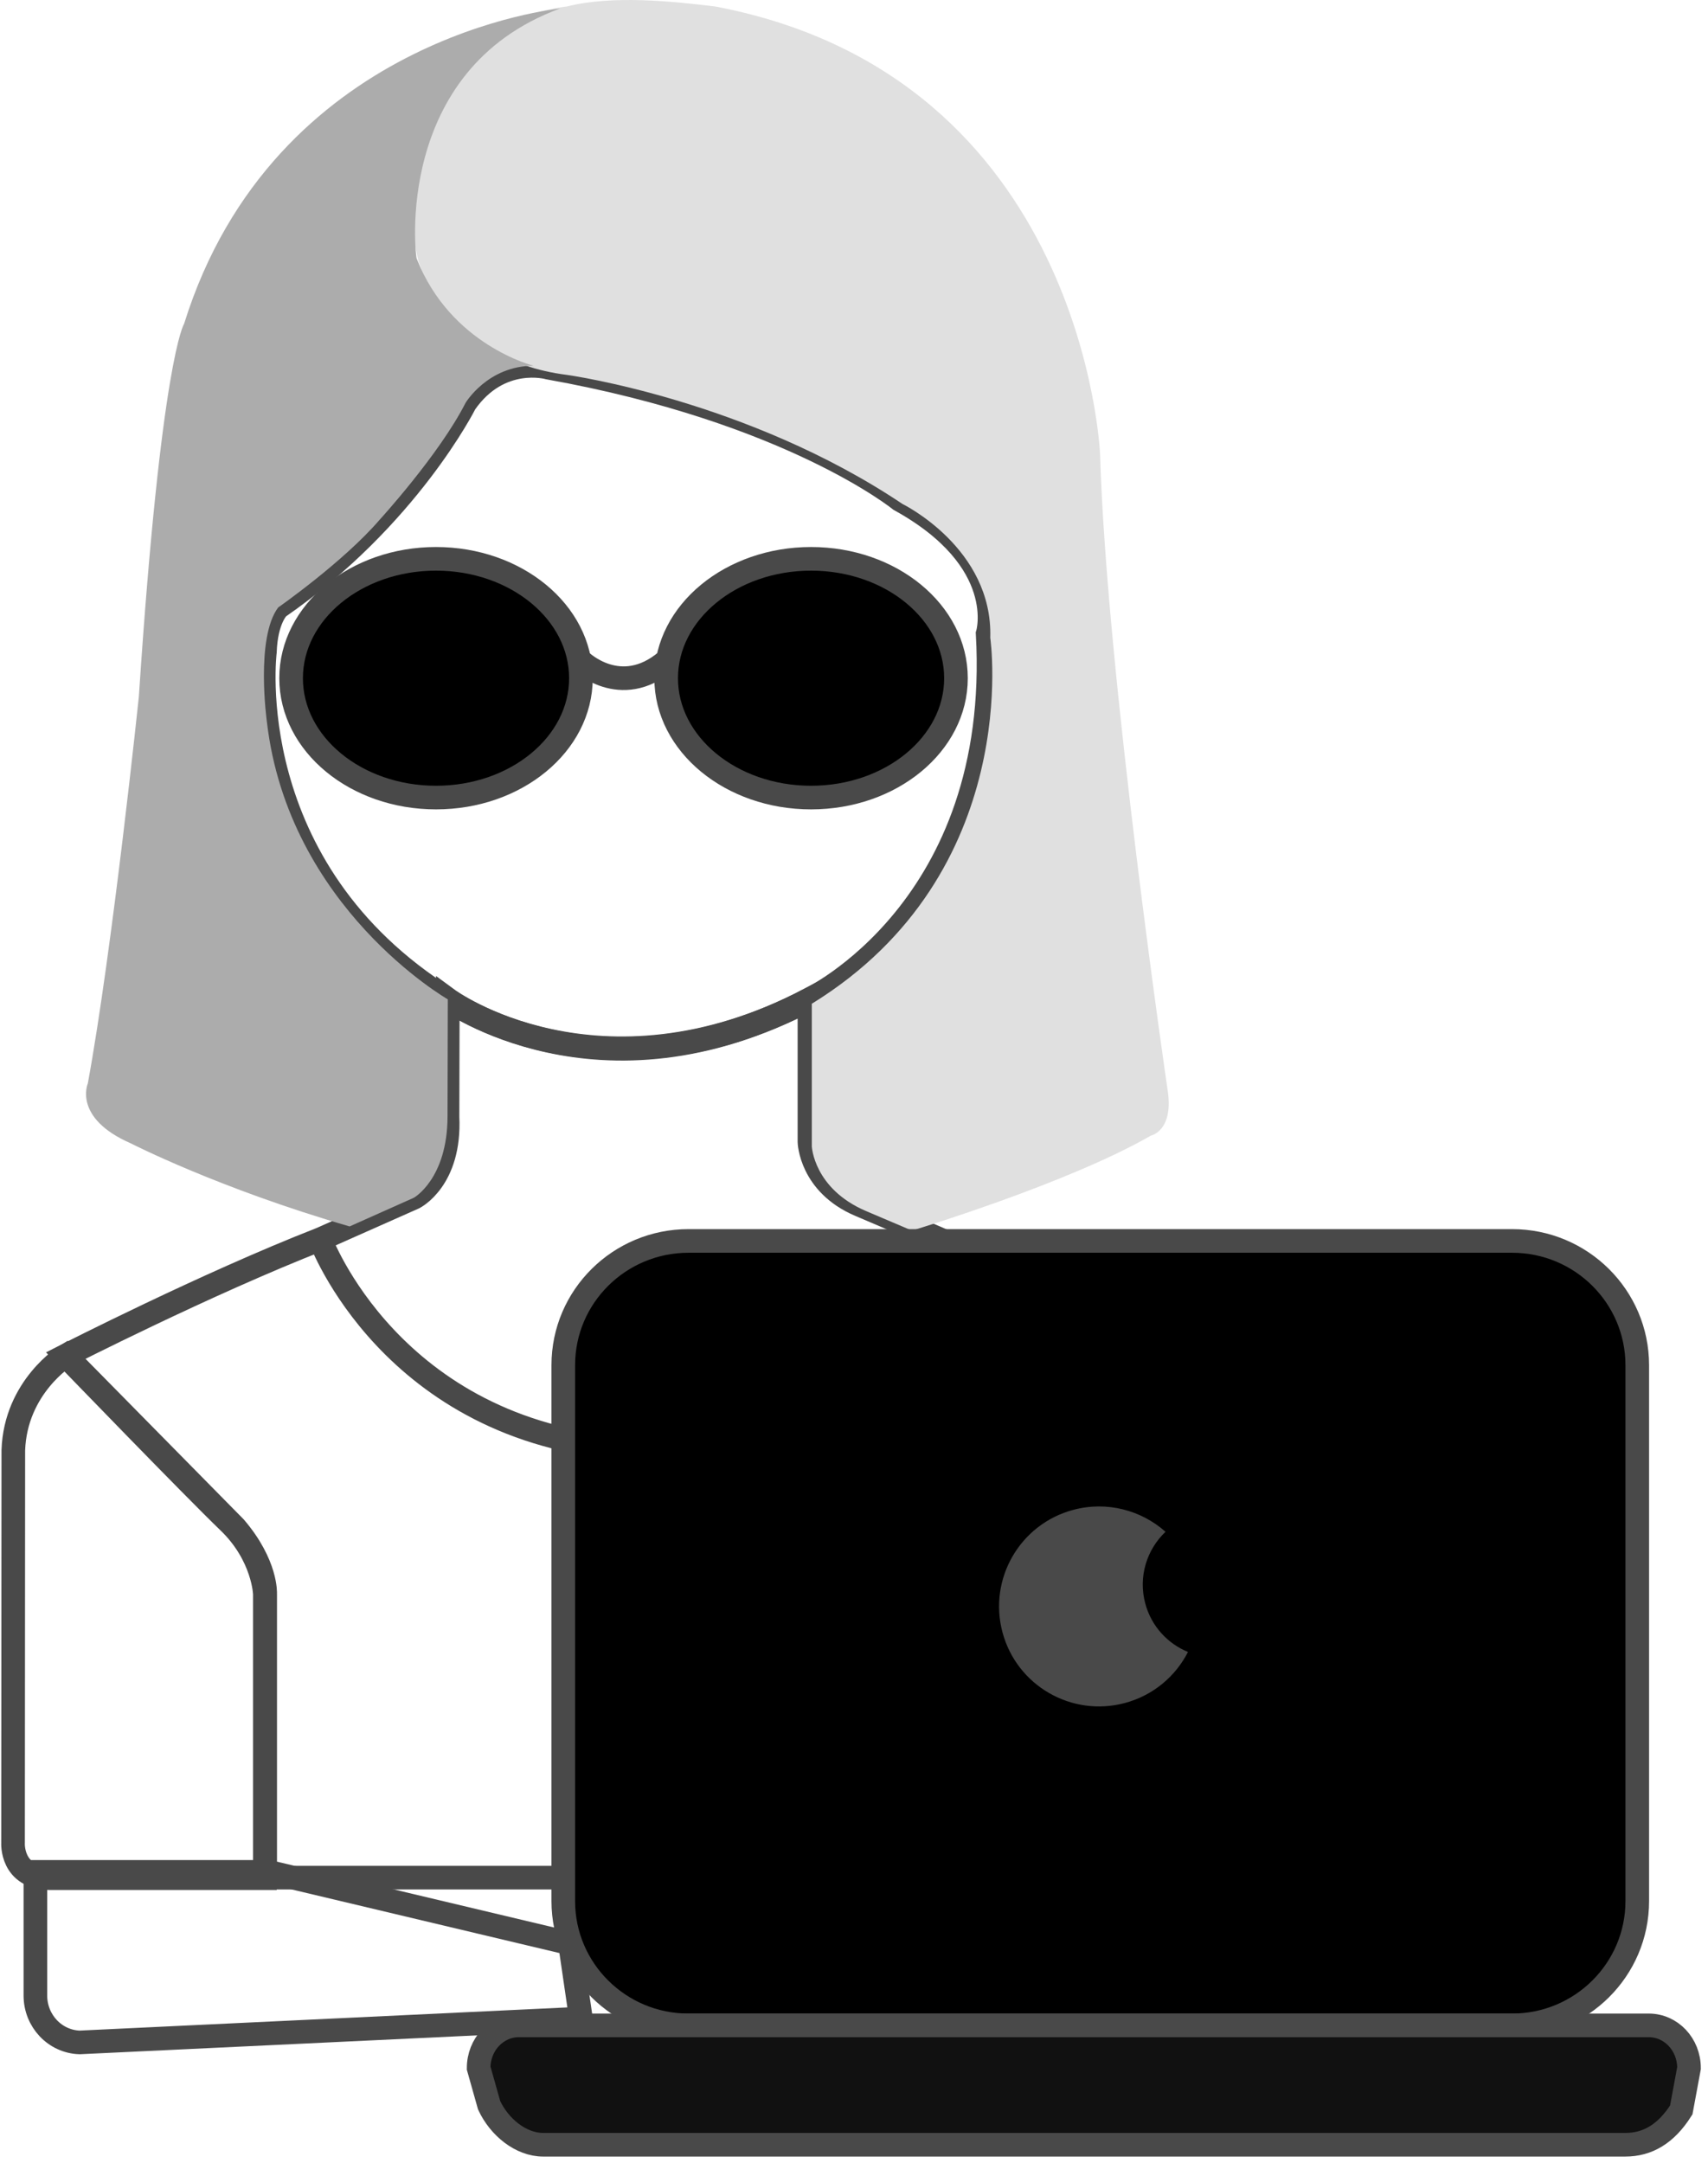 <svg width="94" height="119" viewBox="0 0 94 119" fill="none" xmlns="http://www.w3.org/2000/svg">
<path d="M0.718 101.376C0.718 101.376 0.581 103.335 2.783 103.335H14.579V87.713C14.579 87.713 14.518 85.587 12.59 83.735C10.662 81.883 3.618 74.596 3.618 74.596C3.618 74.596 0.855 76.296 0.733 79.788L0.718 101.376Z" stroke="#494949" stroke-width="1.3" stroke-miterlimit="10"/>
<path d="M68.216 101.376C68.216 101.376 68.353 103.335 66.152 103.335H54.355V87.713C54.355 87.713 54.416 85.587 56.344 83.735C58.272 81.883 65.317 74.596 65.317 74.596C65.317 74.596 68.08 76.296 68.201 79.788L68.216 101.376Z" stroke="#494949" stroke-width="1.3" stroke-miterlimit="10"/>
<path d="M3.618 74.581C3.618 74.581 11.345 70.634 17.646 68.174L22.777 65.897C22.777 65.897 24.796 64.91 24.629 61.449L24.644 54.981C24.644 54.981 32.949 61.1 44.548 54.981V62.83C44.548 62.83 44.608 65.138 47.311 66.292C47.311 66.292 61.961 72.471 65.423 74.566L56.481 83.569C56.481 83.569 54.522 94.925 54.401 98.265V103.305H14.594V87.683C14.594 87.683 14.685 86.089 12.939 84.039L3.618 74.581Z" stroke="#494949" stroke-width="1.3" stroke-miterlimit="10"/>
<path d="M17.629 68.19C17.629 68.19 21.501 78.741 34.512 79.698C34.512 79.698 46.232 80.047 51.151 68.19" stroke="#494949" stroke-width="1.3" stroke-miterlimit="10"/>
<path d="M14.579 35.868C14.579 35.868 13.076 47.785 24.63 54.997C24.63 54.997 32.949 61.024 44.533 54.997C44.533 54.997 55.206 50.002 54.356 34.866C54.356 34.866 55.585 30.843 49.528 27.503C49.528 27.503 43.516 22.614 30.186 20.23C30.186 20.23 27.499 19.456 25.601 22.174C25.601 22.174 22.443 28.489 15.308 33.423C15.293 33.439 14.64 34.061 14.579 35.868Z" stroke="#494949" stroke-width="1.3" stroke-miterlimit="10"/>
<path d="M31.196 0.357C31.196 0.357 20.159 1.283 22.998 14.264C22.998 14.264 24.456 19.775 31.196 20.625C31.196 20.625 41.11 21.991 49.672 27.73C49.672 27.73 54.652 30.159 54.5 35.093C54.5 35.093 56.383 48.013 44.678 55.224V63.073C44.678 63.073 44.784 65.396 47.653 66.626L50.189 67.704C50.189 67.704 58.751 65.123 63.336 62.481C63.336 62.481 64.642 62.223 64.247 59.885C64.247 59.885 60.892 36.991 60.543 24.997C60.543 24.997 59.708 4.214 39.364 0.357C37.013 0.074 33.747 -0.28 31.196 0.357Z" fill="#E0E0E0"/>
<path d="M30.813 0.471C30.813 0.471 15.065 1.982 10.131 17.817C10.131 17.817 8.871 19.714 7.642 38.327C7.642 38.327 6.184 52.264 4.833 59.612C4.833 59.612 3.998 61.51 7.201 62.907C7.201 62.907 12.059 65.396 19.24 67.476L22.778 65.897C22.778 65.897 24.615 64.865 24.63 61.449L24.645 54.982C24.645 54.982 15.87 49.956 14.686 39.694C14.686 39.694 14.048 35.109 15.308 33.423C15.308 33.423 18.891 30.919 20.88 28.611C20.88 28.611 24.174 25.013 25.617 22.174C25.617 22.174 26.831 20.124 29.367 20.124C29.367 20.124 24.782 18.986 22.93 14.219C22.884 14.219 21.582 3.871 30.813 0.471Z" fill="#ACACAC"/>
<path d="M31.367 106.923L31.971 111.059L4.38 112.37C3.02 112.324 1.948 111.182 1.948 109.793V102.988H14.8L31.367 106.923Z" stroke="#494949" stroke-width="1.3" stroke-miterlimit="10"/>
<path d="M23.996 43.881C28.401 43.881 31.971 40.941 31.971 37.314C31.971 33.687 28.401 30.746 23.996 30.746C19.592 30.746 16.021 33.687 16.021 37.314C16.021 40.941 19.592 43.881 23.996 43.881Z" fill="black" stroke="#494949" stroke-width="1.3" stroke-miterlimit="10"/>
<path d="M44.637 43.881C49.041 43.881 52.612 40.941 52.612 37.314C52.612 33.687 49.041 30.746 44.637 30.746C40.233 30.746 36.662 33.687 36.662 37.314C36.662 40.941 40.233 43.881 44.637 43.881Z" fill="black" stroke="#494949" stroke-width="1.3" stroke-miterlimit="10"/>
<path d="M31.971 36.376C31.971 36.376 34.141 38.486 36.662 36.376" stroke="#494949" stroke-width="1.3" stroke-miterlimit="10"/>
<path d="M83.218 111.432H37.889C34.079 111.432 31 108.362 31 104.597V75.109C31 71.329 34.094 68.274 37.889 68.274H83.218C87.028 68.274 90.107 71.344 90.107 75.109V104.597C90.107 108.362 87.028 111.432 83.218 111.432Z" fill="black" stroke="#494949" stroke-width="1.3" stroke-miterlimit="10"/>
<path d="M89.446 118H29.896C28.665 118 27.481 117.034 26.919 115.827L26.342 113.782C26.342 112.478 27.329 111.432 28.559 111.432H90.737C91.967 111.432 92.955 112.478 92.955 113.782L92.529 116.084C91.694 117.404 90.677 118 89.446 118Z" fill="#111111" stroke="#494949" stroke-width="1.3" stroke-miterlimit="10"/>
<path fill-rule="evenodd" clip-rule="evenodd" d="M64.144 84.276C63.113 85.254 62.635 86.75 63.029 88.219C63.365 89.475 64.264 90.431 65.381 90.888C64.698 92.224 63.472 93.277 61.908 93.696C58.974 94.482 55.958 92.741 55.172 89.807C54.386 86.873 56.127 83.857 59.061 83.071C60.918 82.573 62.808 83.088 64.144 84.276Z" fill="#494949"/>
</svg>
